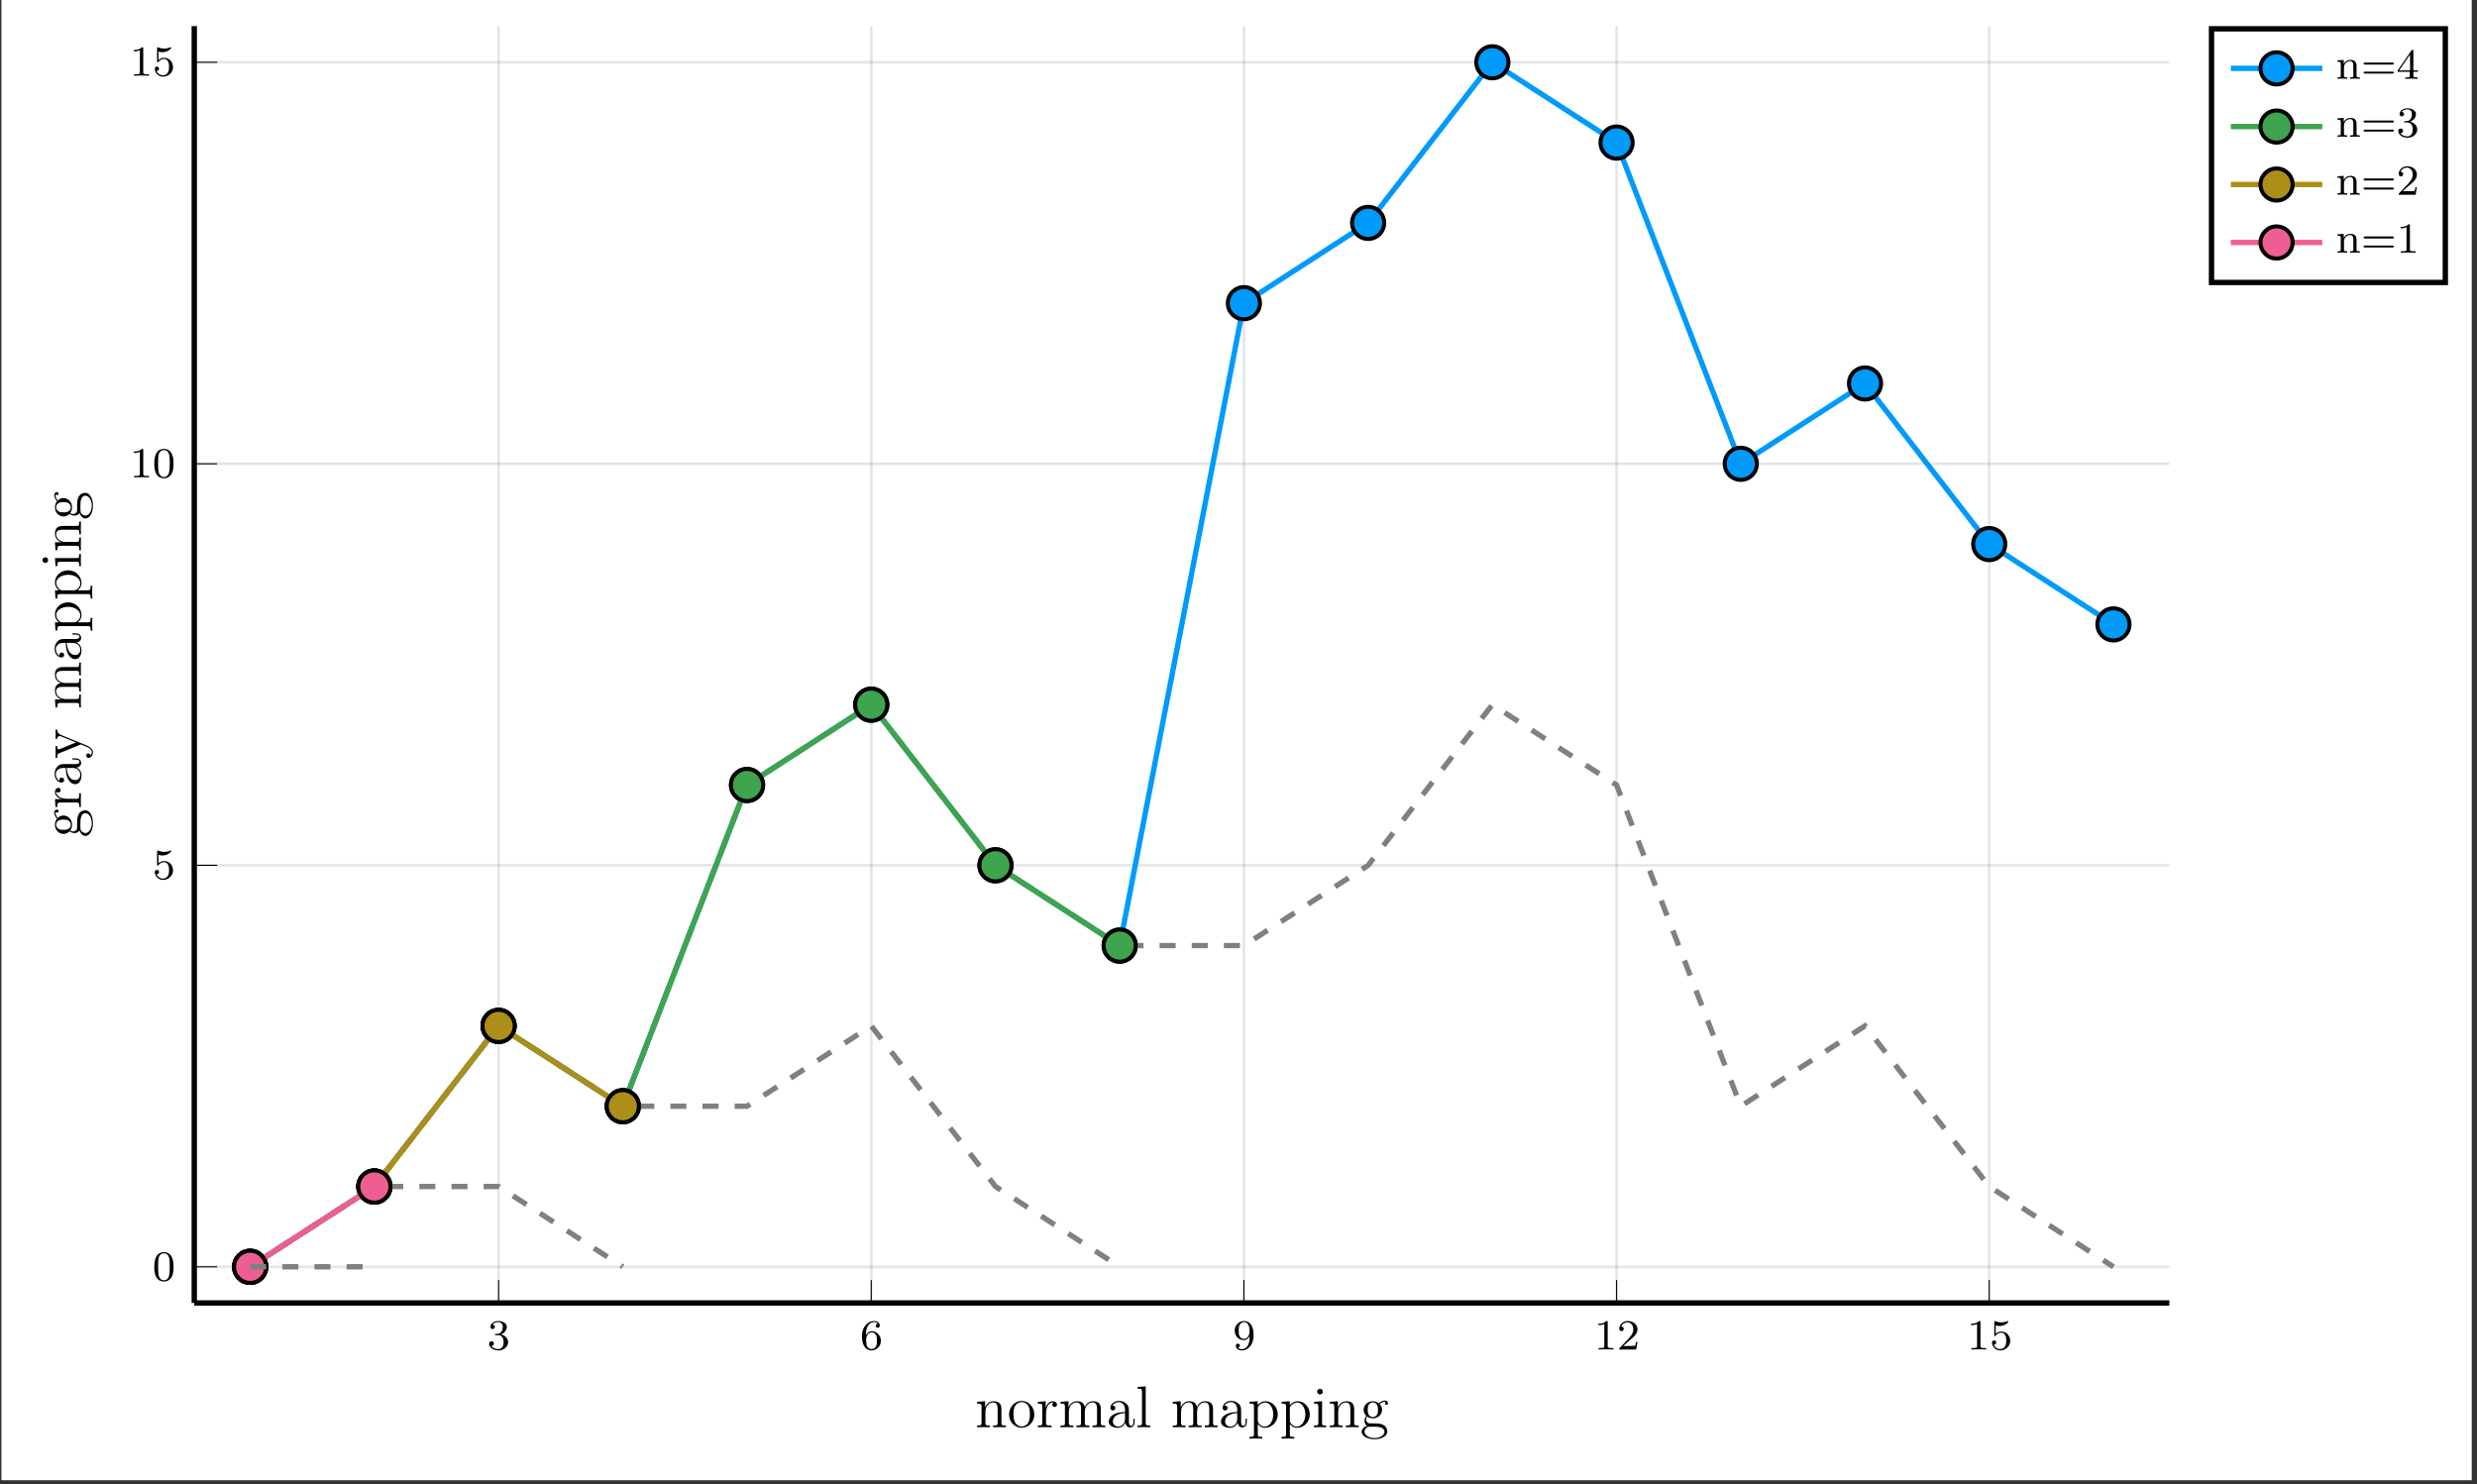 <?xml version="1.0" encoding="UTF-8"?>
<svg xmlns="http://www.w3.org/2000/svg" xmlns:xlink="http://www.w3.org/1999/xlink" width="459.295pt" height="275.253pt" viewBox="0 0 459.295 275.253" version="1.2">
<rect x="0" y="0" width="459.295" height="275.253" fill="#333333" stroke="none"/>
<defs>
<g>
<symbol overflow="visible" id="glyph-1643331599120928-0-0">
<path style="stroke:none;" d=""/>
</symbol>
<symbol overflow="visible" id="glyph-1643331599120928-0-1">
<path style="stroke:none;" d="M 2.016 -2.656 C 2.641 -2.656 3.031 -2.188 3.031 -1.359 C 3.031 -0.359 2.469 -0.078 2.047 -0.078 C 1.609 -0.078 1.016 -0.234 0.734 -0.656 C 1.031 -0.656 1.219 -0.828 1.219 -1.094 C 1.219 -1.359 1.047 -1.531 0.781 -1.531 C 0.578 -1.531 0.344 -1.406 0.344 -1.078 C 0.344 -0.328 1.156 0.172 2.062 0.172 C 3.125 0.172 3.859 -0.562 3.859 -1.359 C 3.859 -2.016 3.344 -2.625 2.531 -2.797 C 3.156 -3.016 3.625 -3.562 3.625 -4.203 C 3.625 -4.828 2.906 -5.281 2.078 -5.281 C 1.234 -5.281 0.594 -4.828 0.594 -4.219 C 0.594 -3.922 0.781 -3.797 1 -3.797 C 1.234 -3.797 1.406 -3.984 1.406 -4.203 C 1.406 -4.5 1.141 -4.609 0.969 -4.625 C 1.297 -5.062 1.922 -5.078 2.062 -5.078 C 2.266 -5.078 2.875 -5.016 2.875 -4.203 C 2.875 -3.641 2.641 -3.312 2.531 -3.188 C 2.297 -2.938 2.109 -2.922 1.625 -2.891 C 1.469 -2.875 1.406 -2.875 1.406 -2.766 C 1.406 -2.656 1.484 -2.656 1.609 -2.656 Z M 2.016 -2.656 "/>
</symbol>
<symbol overflow="visible" id="glyph-1643331599120928-0-2">
<path style="stroke:none;" d="M 1.094 -2.625 C 1.094 -3.297 1.156 -3.875 1.438 -4.359 C 1.672 -4.75 2.078 -5.078 2.578 -5.078 C 2.75 -5.078 3.109 -5.062 3.297 -4.781 C 2.938 -4.766 2.906 -4.5 2.906 -4.406 C 2.906 -4.172 3.078 -4.031 3.281 -4.031 C 3.422 -4.031 3.656 -4.125 3.656 -4.422 C 3.656 -4.906 3.297 -5.281 2.578 -5.281 C 1.469 -5.281 0.344 -4.234 0.344 -2.516 C 0.344 -0.359 1.359 0.172 2.125 0.172 C 2.5 0.172 2.922 0.062 3.281 -0.281 C 3.594 -0.594 3.859 -0.922 3.859 -1.609 C 3.859 -2.656 3.078 -3.391 2.188 -3.391 C 1.625 -3.391 1.281 -3.016 1.094 -2.625 Z M 2.125 -0.078 C 1.703 -0.078 1.438 -0.359 1.312 -0.594 C 1.141 -0.953 1.125 -1.484 1.125 -1.797 C 1.125 -2.578 1.547 -3.172 2.156 -3.172 C 2.562 -3.172 2.797 -2.953 2.953 -2.688 C 3.125 -2.391 3.125 -2.031 3.125 -1.625 C 3.125 -1.219 3.125 -0.859 2.953 -0.578 C 2.75 -0.219 2.469 -0.078 2.125 -0.078 Z M 2.125 -0.078 "/>
</symbol>
<symbol overflow="visible" id="glyph-1643331599120928-0-3">
<path style="stroke:none;" d="M 3.125 -2.344 C 3.125 -0.406 2.188 -0.078 1.734 -0.078 C 1.562 -0.078 1.156 -0.094 0.938 -0.344 C 1.281 -0.375 1.312 -0.641 1.312 -0.719 C 1.312 -0.953 1.125 -1.094 0.938 -1.094 C 0.797 -1.094 0.562 -1 0.562 -0.703 C 0.562 -0.156 1.016 0.172 1.734 0.172 C 2.828 0.172 3.859 -0.922 3.859 -2.609 C 3.859 -4.688 2.953 -5.281 2.125 -5.281 C 1.188 -5.281 0.344 -4.562 0.344 -3.516 C 0.344 -2.484 1.125 -1.734 2.016 -1.734 C 2.578 -1.734 2.922 -2.094 3.125 -2.5 Z M 2.047 -1.969 C 1.688 -1.969 1.453 -2.125 1.281 -2.422 C 1.094 -2.719 1.094 -3.109 1.094 -3.5 C 1.094 -3.984 1.094 -4.312 1.312 -4.641 C 1.516 -4.922 1.766 -5.078 2.141 -5.078 C 2.672 -5.078 2.906 -4.562 2.922 -4.516 C 3.094 -4.125 3.109 -3.5 3.109 -3.344 C 3.109 -2.719 2.766 -1.969 2.047 -1.969 Z M 2.047 -1.969 "/>
</symbol>
<symbol overflow="visible" id="glyph-1643331599120928-0-4">
<path style="stroke:none;" d="M 2.5 -5.062 C 2.5 -5.281 2.484 -5.281 2.266 -5.281 C 1.938 -4.969 1.516 -4.781 0.766 -4.781 L 0.766 -4.516 C 0.984 -4.516 1.406 -4.516 1.875 -4.734 L 1.875 -0.656 C 1.875 -0.359 1.844 -0.266 1.094 -0.266 L 0.812 -0.266 L 0.812 0 C 1.141 -0.031 1.828 -0.031 2.172 -0.031 C 2.531 -0.031 3.234 -0.031 3.562 0 L 3.562 -0.266 L 3.281 -0.266 C 2.516 -0.266 2.5 -0.359 2.5 -0.656 Z M 2.5 -5.062 "/>
</symbol>
<symbol overflow="visible" id="glyph-1643331599120928-0-5">
<path style="stroke:none;" d="M 2.25 -1.625 C 2.375 -1.734 2.703 -2 2.828 -2.109 C 3.328 -2.562 3.797 -3 3.797 -3.734 C 3.797 -4.672 3 -5.281 2 -5.281 C 1.047 -5.281 0.422 -4.562 0.422 -3.859 C 0.422 -3.469 0.734 -3.406 0.844 -3.406 C 1.016 -3.406 1.25 -3.531 1.25 -3.828 C 1.25 -4.25 0.859 -4.25 0.766 -4.25 C 1 -4.828 1.531 -5.031 1.922 -5.031 C 2.656 -5.031 3.031 -4.391 3.031 -3.734 C 3.031 -2.906 2.453 -2.297 1.516 -1.344 L 0.516 -0.297 C 0.422 -0.219 0.422 -0.203 0.422 0 L 3.562 0 L 3.797 -1.422 L 3.547 -1.422 C 3.516 -1.266 3.453 -0.859 3.359 -0.719 C 3.312 -0.656 2.719 -0.656 2.578 -0.656 L 1.172 -0.656 Z M 2.25 -1.625 "/>
</symbol>
<symbol overflow="visible" id="glyph-1643331599120928-0-6">
<path style="stroke:none;" d="M 1.109 -4.469 C 1.219 -4.438 1.531 -4.359 1.875 -4.359 C 2.859 -4.359 3.469 -5.062 3.469 -5.172 C 3.469 -5.266 3.406 -5.281 3.375 -5.281 C 3.359 -5.281 3.344 -5.281 3.266 -5.25 C 2.953 -5.125 2.594 -5.031 2.156 -5.031 C 1.688 -5.031 1.297 -5.156 1.062 -5.25 C 0.984 -5.281 0.969 -5.281 0.953 -5.281 C 0.844 -5.281 0.844 -5.203 0.844 -5.062 L 0.844 -2.734 C 0.844 -2.578 0.844 -2.484 0.984 -2.484 C 1.047 -2.484 1.062 -2.516 1.109 -2.578 C 1.203 -2.703 1.5 -3.109 2.172 -3.109 C 2.625 -3.109 2.844 -2.75 2.906 -2.594 C 3.047 -2.312 3.062 -1.938 3.062 -1.625 C 3.062 -1.344 3.047 -0.906 2.828 -0.562 C 2.688 -0.312 2.359 -0.078 1.938 -0.078 C 1.422 -0.078 0.922 -0.391 0.734 -0.922 C 0.75 -0.906 0.797 -0.906 0.812 -0.906 C 1.031 -0.906 1.203 -1.047 1.203 -1.297 C 1.203 -1.594 0.984 -1.688 0.812 -1.688 C 0.672 -1.688 0.422 -1.609 0.422 -1.266 C 0.422 -0.562 1.047 0.172 1.953 0.172 C 2.953 0.172 3.797 -0.609 3.797 -1.594 C 3.797 -2.516 3.125 -3.328 2.188 -3.328 C 1.797 -3.328 1.422 -3.203 1.109 -2.938 Z M 1.109 -4.469 "/>
</symbol>
<symbol overflow="visible" id="glyph-1643331599120928-0-7">
<path style="stroke:none;" d="M 3.891 -2.531 C 3.891 -3.391 3.797 -3.906 3.547 -4.406 C 3.188 -5.109 2.547 -5.281 2.109 -5.281 C 1.109 -5.281 0.734 -4.547 0.625 -4.312 C 0.344 -3.734 0.328 -2.953 0.328 -2.531 C 0.328 -2.016 0.344 -1.203 0.734 -0.578 C 1.094 0.016 1.688 0.172 2.109 0.172 C 2.484 0.172 3.172 0.047 3.578 -0.734 C 3.859 -1.312 3.891 -2.016 3.891 -2.531 Z M 2.109 -0.062 C 1.844 -0.062 1.281 -0.188 1.125 -1.016 C 1.031 -1.469 1.031 -2.219 1.031 -2.625 C 1.031 -3.188 1.031 -3.734 1.125 -4.172 C 1.281 -4.984 1.906 -5.062 2.109 -5.062 C 2.375 -5.062 2.922 -4.938 3.078 -4.203 C 3.188 -3.766 3.188 -3.172 3.188 -2.625 C 3.188 -2.156 3.188 -1.453 3.078 -1 C 2.922 -0.172 2.375 -0.062 2.109 -0.062 Z M 2.109 -0.062 "/>
</symbol>
<symbol overflow="visible" id="glyph-1643331599120928-1-0">
<path style="stroke:none;" d=""/>
</symbol>
<symbol overflow="visible" id="glyph-1643331599120928-1-1">
<path style="stroke:none;" d="M 5.688 0 L 5.688 -0.312 C 5.141 -0.312 4.875 -0.312 4.859 -0.641 L 4.859 -2.656 C 4.859 -3.672 4.859 -3.969 4.609 -4.328 C 4.297 -4.75 3.781 -4.812 3.406 -4.812 C 2.344 -4.812 1.938 -3.906 1.844 -3.688 L 1.828 -3.688 L 1.828 -4.812 L 0.344 -4.703 L 0.344 -4.375 C 1.094 -4.375 1.172 -4.297 1.172 -3.766 L 1.172 -0.812 C 1.172 -0.312 1.062 -0.312 0.344 -0.312 L 0.344 0 C 0.641 -0.016 1.219 -0.016 1.531 -0.016 C 1.844 -0.016 2.438 -0.016 2.719 0 L 2.719 -0.312 C 2.016 -0.312 1.891 -0.312 1.891 -0.812 L 1.891 -2.844 C 1.891 -3.984 2.641 -4.594 3.312 -4.594 C 4 -4.594 4.156 -4.047 4.156 -3.375 L 4.156 -0.812 C 4.156 -0.312 4.031 -0.312 3.312 -0.312 L 3.312 0 C 3.609 -0.016 4.188 -0.016 4.5 -0.016 C 4.812 -0.016 5.406 -0.016 5.688 0 Z M 5.688 0 "/>
</symbol>
<symbol overflow="visible" id="glyph-1643331599120928-1-2">
<path style="stroke:none;" d="M 5.016 -2.344 C 5.016 -3.75 3.938 -4.875 2.672 -4.875 C 1.359 -4.875 0.328 -3.719 0.328 -2.344 C 0.328 -0.938 1.422 0.109 2.672 0.109 C 3.953 0.109 5.016 -0.969 5.016 -2.344 Z M 4.188 -2.438 C 4.188 -2.047 4.188 -1.375 3.906 -0.859 C 3.594 -0.344 3.094 -0.125 2.672 -0.125 C 2.266 -0.125 1.781 -0.312 1.469 -0.844 C 1.172 -1.328 1.156 -1.984 1.156 -2.438 C 1.156 -2.844 1.156 -3.516 1.5 -4.016 C 1.797 -4.484 2.281 -4.656 2.672 -4.656 C 3.094 -4.656 3.547 -4.453 3.844 -4.031 C 4.188 -3.531 4.188 -2.844 4.188 -2.438 Z M 4.188 -2.438 "/>
</symbol>
<symbol overflow="visible" id="glyph-1643331599120928-1-3">
<path style="stroke:none;" d="M 3.859 -4.188 C 3.859 -4.516 3.562 -4.812 3.094 -4.812 C 2.156 -4.812 1.844 -3.812 1.781 -3.609 L 1.766 -3.609 L 1.766 -4.812 L 0.312 -4.703 L 0.312 -4.375 C 1.047 -4.375 1.141 -4.297 1.141 -3.766 L 1.141 -0.812 C 1.141 -0.312 1.016 -0.312 0.312 -0.312 L 0.312 0 C 0.609 -0.016 1.219 -0.016 1.547 -0.016 C 1.828 -0.016 2.609 -0.016 2.859 0 L 2.859 -0.312 L 2.641 -0.312 C 1.844 -0.312 1.828 -0.438 1.828 -0.828 L 1.828 -2.547 C 1.828 -3.609 2.266 -4.594 3.109 -4.594 C 3.188 -4.594 3.219 -4.594 3.25 -4.594 C 3.172 -4.547 3 -4.484 3 -4.188 C 3 -3.859 3.25 -3.75 3.422 -3.75 C 3.641 -3.75 3.859 -3.891 3.859 -4.188 Z M 3.859 -4.188 "/>
</symbol>
<symbol overflow="visible" id="glyph-1643331599120928-1-4">
<path style="stroke:none;" d="M 8.656 0 L 8.656 -0.312 C 8.109 -0.312 7.844 -0.312 7.828 -0.641 L 7.828 -2.656 C 7.828 -3.672 7.828 -3.969 7.578 -4.328 C 7.266 -4.75 6.75 -4.812 6.375 -4.812 C 5.469 -4.812 5.016 -4.156 4.844 -3.734 C 4.688 -4.578 4.094 -4.812 3.406 -4.812 C 2.344 -4.812 1.938 -3.906 1.844 -3.688 L 1.828 -3.688 L 1.828 -4.812 L 0.344 -4.703 L 0.344 -4.375 C 1.094 -4.375 1.172 -4.297 1.172 -3.766 L 1.172 -0.812 C 1.172 -0.312 1.062 -0.312 0.344 -0.312 L 0.344 0 C 0.641 -0.016 1.219 -0.016 1.531 -0.016 C 1.844 -0.016 2.438 -0.016 2.719 0 L 2.719 -0.312 C 2.016 -0.312 1.891 -0.312 1.891 -0.812 L 1.891 -2.844 C 1.891 -3.984 2.641 -4.594 3.312 -4.594 C 4 -4.594 4.156 -4.047 4.156 -3.375 L 4.156 -0.812 C 4.156 -0.312 4.031 -0.312 3.312 -0.312 L 3.312 0 C 3.609 -0.016 4.188 -0.016 4.5 -0.016 C 4.812 -0.016 5.406 -0.016 5.688 0 L 5.688 -0.312 C 4.984 -0.312 4.859 -0.312 4.859 -0.812 L 4.859 -2.844 C 4.859 -3.984 5.609 -4.594 6.297 -4.594 C 6.969 -4.594 7.125 -4.047 7.125 -3.375 L 7.125 -0.812 C 7.125 -0.312 7 -0.312 6.297 -0.312 L 6.297 0 C 6.578 -0.016 7.172 -0.016 7.469 -0.016 C 7.781 -0.016 8.375 -0.016 8.656 0 Z M 8.656 0 "/>
</symbol>
<symbol overflow="visible" id="glyph-1643331599120928-1-5">
<path style="stroke:none;" d="M 5.172 -0.969 L 5.172 -1.578 L 4.938 -1.578 L 4.938 -0.969 C 4.938 -0.344 4.672 -0.266 4.516 -0.266 C 4.109 -0.266 4.109 -0.844 4.109 -1 L 4.109 -2.922 C 4.109 -3.5 4.109 -3.938 3.625 -4.375 C 3.25 -4.719 2.75 -4.875 2.266 -4.875 C 1.375 -4.875 0.688 -4.281 0.688 -3.578 C 0.688 -3.25 0.891 -3.109 1.141 -3.109 C 1.406 -3.109 1.594 -3.281 1.594 -3.547 C 1.594 -4 1.203 -4 1.031 -4 C 1.281 -4.453 1.812 -4.656 2.25 -4.656 C 2.75 -4.656 3.391 -4.234 3.391 -3.25 L 3.391 -2.812 C 1.203 -2.781 0.375 -1.875 0.375 -1.031 C 0.375 -0.156 1.375 0.109 2.047 0.109 C 2.766 0.109 3.25 -0.328 3.469 -0.859 C 3.5 -0.344 3.844 0.047 4.312 0.047 C 4.547 0.047 5.172 -0.094 5.172 -0.969 Z M 3.391 -1.547 C 3.391 -0.469 2.594 -0.109 2.125 -0.109 C 1.594 -0.109 1.141 -0.5 1.141 -1.031 C 1.141 -2.469 3 -2.594 3.391 -2.625 Z M 3.391 -1.547 "/>
</symbol>
<symbol overflow="visible" id="glyph-1643331599120928-1-6">
<path style="stroke:none;" d="M 2.703 0 L 2.703 -0.312 C 2.016 -0.312 1.875 -0.312 1.875 -0.812 L 1.875 -7.578 L 0.359 -7.453 L 0.359 -7.141 C 1.109 -7.141 1.188 -7.062 1.188 -6.531 L 1.188 -0.812 C 1.188 -0.312 1.078 -0.312 0.359 -0.312 L 0.359 0 C 0.672 -0.016 1.203 -0.016 1.531 -0.016 C 1.859 -0.016 2.406 -0.016 2.703 0 Z M 2.703 0 "/>
</symbol>
<symbol overflow="visible" id="glyph-1643331599120928-1-7">
<path style="stroke:none;" d="M 5.547 -2.359 C 5.547 -3.75 4.516 -4.812 3.328 -4.812 C 2.375 -4.812 1.859 -4.125 1.828 -4.078 L 1.828 -4.812 L 0.312 -4.703 L 0.312 -4.375 C 1.078 -4.375 1.141 -4.297 1.141 -3.828 L 1.141 1.312 C 1.141 1.797 1.016 1.797 0.312 1.797 L 0.312 2.125 C 0.594 2.094 1.172 2.094 1.484 2.094 C 1.797 2.094 2.391 2.094 2.672 2.125 L 2.672 1.797 C 1.984 1.797 1.844 1.797 1.844 1.312 L 1.844 -0.594 C 2.047 -0.312 2.484 0.109 3.188 0.109 C 4.438 0.109 5.547 -0.953 5.547 -2.359 Z M 4.719 -2.359 C 4.719 -1.062 3.969 -0.109 3.141 -0.109 C 2.797 -0.109 2.484 -0.25 2.266 -0.453 C 2.016 -0.703 1.844 -0.922 1.844 -1.234 L 1.844 -3.484 C 1.844 -3.688 1.844 -3.703 1.969 -3.875 C 2.297 -4.375 2.828 -4.578 3.25 -4.578 C 4.062 -4.578 4.719 -3.578 4.719 -2.359 Z M 4.719 -2.359 "/>
</symbol>
<symbol overflow="visible" id="glyph-1643331599120928-1-8">
<path style="stroke:none;" d="M 2.625 0 L 2.625 -0.312 C 1.922 -0.312 1.875 -0.375 1.875 -0.797 L 1.875 -4.812 L 0.391 -4.703 L 0.391 -4.375 C 1.094 -4.375 1.188 -4.312 1.188 -3.781 L 1.188 -0.812 C 1.188 -0.312 1.078 -0.312 0.359 -0.312 L 0.359 0 C 0.672 -0.016 1.188 -0.016 1.5 -0.016 C 1.625 -0.016 2.266 -0.016 2.625 0 Z M 2.016 -6.594 C 2.016 -6.922 1.766 -7.125 1.5 -7.125 C 1.188 -7.125 0.969 -6.891 0.969 -6.594 C 0.969 -6.312 1.203 -6.078 1.484 -6.078 C 1.812 -6.078 2.016 -6.328 2.016 -6.594 Z M 2.016 -6.594 "/>
</symbol>
<symbol overflow="visible" id="glyph-1643331599120928-1-9">
<path style="stroke:none;" d="M 5.188 -4.438 C 5.188 -4.625 5.031 -4.938 4.656 -4.938 C 4.078 -4.938 3.656 -4.594 3.5 -4.422 C 3.172 -4.672 2.797 -4.812 2.375 -4.812 C 1.391 -4.812 0.672 -4.078 0.672 -3.234 C 0.672 -2.609 1.047 -2.203 1.156 -2.109 C 1.031 -1.938 0.828 -1.625 0.828 -1.203 C 0.828 -0.562 1.219 -0.297 1.297 -0.234 C 0.797 -0.094 0.297 0.297 0.297 0.859 C 0.297 1.609 1.328 2.234 2.672 2.234 C 3.969 2.234 5.047 1.656 5.047 0.844 C 5.047 0.562 4.969 -0.078 4.312 -0.422 C 3.75 -0.703 3.219 -0.703 2.266 -0.703 C 1.609 -0.703 1.531 -0.703 1.328 -0.906 C 1.219 -1.016 1.125 -1.219 1.125 -1.453 C 1.125 -1.641 1.188 -1.828 1.297 -1.984 C 1.812 -1.641 2.25 -1.641 2.375 -1.641 C 3.359 -1.641 4.078 -2.375 4.078 -3.219 C 4.078 -3.516 4 -3.938 3.641 -4.281 C 4.078 -4.719 4.594 -4.719 4.641 -4.719 C 4.688 -4.719 4.734 -4.719 4.781 -4.703 C 4.672 -4.656 4.625 -4.547 4.625 -4.422 C 4.625 -4.266 4.734 -4.141 4.906 -4.141 C 4.984 -4.141 5.188 -4.188 5.188 -4.438 Z M 3.328 -3.234 C 3.328 -3.031 3.328 -2.594 3.141 -2.297 C 2.938 -1.984 2.609 -1.875 2.375 -1.875 C 1.422 -1.875 1.422 -2.969 1.422 -3.219 C 1.422 -3.422 1.422 -3.859 1.609 -4.156 C 1.812 -4.484 2.141 -4.594 2.375 -4.594 C 3.328 -4.594 3.328 -3.484 3.328 -3.234 Z M 4.516 0.859 C 4.516 1.5 3.688 2.016 2.672 2.016 C 1.625 2.016 0.828 1.469 0.828 0.859 C 0.828 0.766 0.859 0.344 1.266 0.047 C 1.5 -0.094 1.609 -0.094 2.375 -0.094 C 3.281 -0.094 4.516 -0.094 4.516 0.859 Z M 4.516 0.859 "/>
</symbol>
<symbol overflow="visible" id="glyph-1643331599120928-2-0">
<path style="stroke:none;" d=""/>
</symbol>
<symbol overflow="visible" id="glyph-1643331599120928-2-1">
<path style="stroke:none;" d="M -4.438 -5.188 C -4.625 -5.188 -4.938 -5.031 -4.938 -4.656 C -4.938 -4.078 -4.594 -3.656 -4.422 -3.5 C -4.672 -3.172 -4.812 -2.797 -4.812 -2.375 C -4.812 -1.391 -4.078 -0.672 -3.234 -0.672 C -2.609 -0.672 -2.203 -1.047 -2.109 -1.156 C -1.938 -1.031 -1.625 -0.828 -1.203 -0.828 C -0.562 -0.828 -0.297 -1.219 -0.234 -1.297 C -0.094 -0.797 0.297 -0.297 0.859 -0.297 C 1.609 -0.297 2.234 -1.328 2.234 -2.672 C 2.234 -3.969 1.656 -5.047 0.844 -5.047 C 0.562 -5.047 -0.078 -4.969 -0.422 -4.312 C -0.703 -3.75 -0.703 -3.219 -0.703 -2.266 C -0.703 -1.609 -0.703 -1.531 -0.906 -1.328 C -1.016 -1.219 -1.219 -1.125 -1.453 -1.125 C -1.641 -1.125 -1.828 -1.188 -1.984 -1.297 C -1.641 -1.812 -1.641 -2.25 -1.641 -2.375 C -1.641 -3.359 -2.375 -4.078 -3.219 -4.078 C -3.516 -4.078 -3.938 -4 -4.281 -3.641 C -4.719 -4.078 -4.719 -4.594 -4.719 -4.641 C -4.719 -4.688 -4.719 -4.734 -4.703 -4.781 C -4.656 -4.672 -4.547 -4.625 -4.422 -4.625 C -4.266 -4.625 -4.141 -4.734 -4.141 -4.906 C -4.141 -4.984 -4.188 -5.188 -4.438 -5.188 Z M -3.234 -3.328 C -3.031 -3.328 -2.594 -3.328 -2.297 -3.141 C -1.984 -2.938 -1.875 -2.609 -1.875 -2.375 C -1.875 -1.422 -2.969 -1.422 -3.219 -1.422 C -3.422 -1.422 -3.859 -1.422 -4.156 -1.609 C -4.484 -1.812 -4.594 -2.141 -4.594 -2.375 C -4.594 -3.328 -3.484 -3.328 -3.234 -3.328 Z M 0.859 -4.516 C 1.5 -4.516 2.016 -3.688 2.016 -2.672 C 2.016 -1.625 1.469 -0.828 0.859 -0.828 C 0.766 -0.828 0.344 -0.859 0.047 -1.266 C -0.094 -1.5 -0.094 -1.609 -0.094 -2.375 C -0.094 -3.281 -0.094 -4.516 0.859 -4.516 Z M 0.859 -4.516 "/>
</symbol>
<symbol overflow="visible" id="glyph-1643331599120928-2-2">
<path style="stroke:none;" d="M -4.188 -3.859 C -4.516 -3.859 -4.812 -3.562 -4.812 -3.094 C -4.812 -2.156 -3.812 -1.844 -3.609 -1.781 L -3.609 -1.766 L -4.812 -1.766 L -4.703 -0.312 L -4.375 -0.312 C -4.375 -1.047 -4.297 -1.141 -3.766 -1.141 L -0.812 -1.141 C -0.312 -1.141 -0.312 -1.016 -0.312 -0.312 L 0 -0.312 C -0.016 -0.609 -0.016 -1.219 -0.016 -1.547 C -0.016 -1.828 -0.016 -2.609 0 -2.859 L -0.312 -2.859 L -0.312 -2.641 C -0.312 -1.844 -0.438 -1.828 -0.828 -1.828 L -2.547 -1.828 C -3.609 -1.828 -4.594 -2.266 -4.594 -3.109 C -4.594 -3.188 -4.594 -3.219 -4.594 -3.25 C -4.547 -3.172 -4.484 -3 -4.188 -3 C -3.859 -3 -3.75 -3.25 -3.75 -3.422 C -3.75 -3.641 -3.891 -3.859 -4.188 -3.859 Z M -4.188 -3.859 "/>
</symbol>
<symbol overflow="visible" id="glyph-1643331599120928-2-3">
<path style="stroke:none;" d="M -0.969 -5.172 L -1.578 -5.172 L -1.578 -4.938 L -0.969 -4.938 C -0.344 -4.938 -0.266 -4.672 -0.266 -4.516 C -0.266 -4.109 -0.844 -4.109 -1 -4.109 L -2.922 -4.109 C -3.5 -4.109 -3.938 -4.109 -4.375 -3.625 C -4.719 -3.25 -4.875 -2.75 -4.875 -2.266 C -4.875 -1.375 -4.281 -0.688 -3.578 -0.688 C -3.25 -0.688 -3.109 -0.891 -3.109 -1.141 C -3.109 -1.406 -3.281 -1.594 -3.547 -1.594 C -4 -1.594 -4 -1.203 -4 -1.031 C -4.453 -1.281 -4.656 -1.812 -4.656 -2.25 C -4.656 -2.75 -4.234 -3.391 -3.25 -3.391 L -2.812 -3.391 C -2.781 -1.203 -1.875 -0.375 -1.031 -0.375 C -0.156 -0.375 0.109 -1.375 0.109 -2.047 C 0.109 -2.766 -0.328 -3.25 -0.859 -3.469 C -0.344 -3.5 0.047 -3.844 0.047 -4.312 C 0.047 -4.547 -0.094 -5.172 -0.969 -5.172 Z M -1.547 -3.391 C -0.469 -3.391 -0.109 -2.594 -0.109 -2.125 C -0.109 -1.594 -0.5 -1.141 -1.031 -1.141 C -2.469 -1.141 -2.594 -3 -2.625 -3.391 Z M -1.547 -3.391 "/>
</symbol>
<symbol overflow="visible" id="glyph-1643331599120928-2-4">
<path style="stroke:none;" d="M -4.391 -5.438 L -4.703 -5.438 C -4.688 -5.125 -4.688 -4.969 -4.688 -4.625 L -4.703 -3.734 L -4.391 -3.734 C -4.375 -4.141 -4.125 -4.234 -3.922 -4.234 C -3.828 -4.234 -3.766 -4.219 -3.656 -4.172 L -0.906 -3.062 L -3.875 -1.844 C -4.031 -1.781 -4.109 -1.781 -4.109 -1.781 C -4.391 -1.781 -4.391 -2.156 -4.391 -2.375 L -4.703 -2.375 C -4.688 -2.094 -4.688 -1.562 -4.688 -1.25 L -4.703 -0.203 L -4.391 -0.203 C -4.391 -0.828 -4.344 -0.922 -4 -1.062 L 0 -2.688 C 1.156 -2.203 1.172 -2.203 1.266 -2.156 C 1.594 -1.984 2.016 -1.688 2.016 -1.188 C 2.016 -0.859 1.812 -0.641 1.812 -0.641 C 1.812 -0.641 1.766 -1.031 1.391 -1.031 C 1.125 -1.031 0.984 -0.812 0.984 -0.625 C 0.984 -0.438 1.094 -0.203 1.406 -0.203 C 1.828 -0.203 2.234 -0.609 2.234 -1.188 C 2.234 -1.797 1.688 -2.25 1 -2.531 L -3.641 -4.422 C -4.375 -4.719 -4.391 -5.234 -4.391 -5.438 Z M -4.391 -5.438 "/>
</symbol>
<symbol overflow="visible" id="glyph-1643331599120928-2-5">
<path style="stroke:none;" d="M 0 -8.656 L -0.312 -8.656 C -0.312 -8.109 -0.312 -7.844 -0.641 -7.828 L -2.656 -7.828 C -3.672 -7.828 -3.969 -7.828 -4.328 -7.578 C -4.75 -7.266 -4.812 -6.75 -4.812 -6.375 C -4.812 -5.469 -4.156 -5.016 -3.734 -4.844 C -4.578 -4.688 -4.812 -4.094 -4.812 -3.406 C -4.812 -2.344 -3.906 -1.938 -3.688 -1.844 L -3.688 -1.828 L -4.812 -1.828 L -4.703 -0.344 L -4.375 -0.344 C -4.375 -1.094 -4.297 -1.172 -3.766 -1.172 L -0.812 -1.172 C -0.312 -1.172 -0.312 -1.062 -0.312 -0.344 L 0 -0.344 C -0.016 -0.641 -0.016 -1.219 -0.016 -1.531 C -0.016 -1.844 -0.016 -2.438 0 -2.719 L -0.312 -2.719 C -0.312 -2.016 -0.312 -1.891 -0.812 -1.891 L -2.844 -1.891 C -3.984 -1.891 -4.594 -2.641 -4.594 -3.312 C -4.594 -4 -4.047 -4.156 -3.375 -4.156 L -0.812 -4.156 C -0.312 -4.156 -0.312 -4.031 -0.312 -3.312 L 0 -3.312 C -0.016 -3.609 -0.016 -4.188 -0.016 -4.5 C -0.016 -4.812 -0.016 -5.406 0 -5.688 L -0.312 -5.688 C -0.312 -4.984 -0.312 -4.859 -0.812 -4.859 L -2.844 -4.859 C -3.984 -4.859 -4.594 -5.609 -4.594 -6.297 C -4.594 -6.969 -4.047 -7.125 -3.375 -7.125 L -0.812 -7.125 C -0.312 -7.125 -0.312 -7 -0.312 -6.297 L 0 -6.297 C -0.016 -6.578 -0.016 -7.172 -0.016 -7.469 C -0.016 -7.781 -0.016 -8.375 0 -8.656 Z M 0 -8.656 "/>
</symbol>
<symbol overflow="visible" id="glyph-1643331599120928-2-6">
<path style="stroke:none;" d="M -2.359 -5.547 C -3.75 -5.547 -4.812 -4.516 -4.812 -3.328 C -4.812 -2.375 -4.125 -1.859 -4.078 -1.828 L -4.812 -1.828 L -4.703 -0.312 L -4.375 -0.312 C -4.375 -1.078 -4.297 -1.141 -3.828 -1.141 L 1.312 -1.141 C 1.797 -1.141 1.797 -1.016 1.797 -0.312 L 2.125 -0.312 C 2.094 -0.594 2.094 -1.172 2.094 -1.484 C 2.094 -1.797 2.094 -2.391 2.125 -2.672 L 1.797 -2.672 C 1.797 -1.984 1.797 -1.844 1.312 -1.844 L -0.594 -1.844 C -0.312 -2.047 0.109 -2.484 0.109 -3.188 C 0.109 -4.438 -0.953 -5.547 -2.359 -5.547 Z M -2.359 -4.719 C -1.062 -4.719 -0.109 -3.969 -0.109 -3.141 C -0.109 -2.797 -0.25 -2.484 -0.453 -2.266 C -0.703 -2.016 -0.922 -1.844 -1.234 -1.844 L -3.484 -1.844 C -3.688 -1.844 -3.703 -1.844 -3.875 -1.969 C -4.375 -2.297 -4.578 -2.828 -4.578 -3.25 C -4.578 -4.062 -3.578 -4.719 -2.359 -4.719 Z M -2.359 -4.719 "/>
</symbol>
<symbol overflow="visible" id="glyph-1643331599120928-2-7">
<path style="stroke:none;" d="M 0 -2.625 L -0.312 -2.625 C -0.312 -1.922 -0.375 -1.875 -0.797 -1.875 L -4.812 -1.875 L -4.703 -0.391 L -4.375 -0.391 C -4.375 -1.094 -4.312 -1.188 -3.781 -1.188 L -0.812 -1.188 C -0.312 -1.188 -0.312 -1.078 -0.312 -0.359 L 0 -0.359 C -0.016 -0.672 -0.016 -1.188 -0.016 -1.5 C -0.016 -1.625 -0.016 -2.266 0 -2.625 Z M -6.594 -2.016 C -6.922 -2.016 -7.125 -1.766 -7.125 -1.5 C -7.125 -1.188 -6.891 -0.969 -6.594 -0.969 C -6.312 -0.969 -6.078 -1.203 -6.078 -1.484 C -6.078 -1.812 -6.328 -2.016 -6.594 -2.016 Z M -6.594 -2.016 "/>
</symbol>
<symbol overflow="visible" id="glyph-1643331599120928-2-8">
<path style="stroke:none;" d="M 0 -5.688 L -0.312 -5.688 C -0.312 -5.141 -0.312 -4.875 -0.641 -4.859 L -2.656 -4.859 C -3.672 -4.859 -3.969 -4.859 -4.328 -4.609 C -4.75 -4.297 -4.812 -3.781 -4.812 -3.406 C -4.812 -2.344 -3.906 -1.938 -3.688 -1.844 L -3.688 -1.828 L -4.812 -1.828 L -4.703 -0.344 L -4.375 -0.344 C -4.375 -1.094 -4.297 -1.172 -3.766 -1.172 L -0.812 -1.172 C -0.312 -1.172 -0.312 -1.062 -0.312 -0.344 L 0 -0.344 C -0.016 -0.641 -0.016 -1.219 -0.016 -1.531 C -0.016 -1.844 -0.016 -2.438 0 -2.719 L -0.312 -2.719 C -0.312 -2.016 -0.312 -1.891 -0.812 -1.891 L -2.844 -1.891 C -3.984 -1.891 -4.594 -2.641 -4.594 -3.312 C -4.594 -4 -4.047 -4.156 -3.375 -4.156 L -0.812 -4.156 C -0.312 -4.156 -0.312 -4.031 -0.312 -3.312 L 0 -3.312 C -0.016 -3.609 -0.016 -4.188 -0.016 -4.5 C -0.016 -4.812 -0.016 -5.406 0 -5.688 Z M 0 -5.688 "/>
</symbol>
<symbol overflow="visible" id="glyph-1643331599120928-3-0">
<path style="stroke:none;" d=""/>
</symbol>
<symbol overflow="visible" id="glyph-1643331599120928-3-1">
<path style="stroke:none;" d="M 4.469 0 L 4.469 -0.266 C 3.953 -0.266 3.859 -0.266 3.859 -0.625 L 3.859 -2.406 C 3.859 -3.078 3.562 -3.5 2.734 -3.5 C 1.938 -3.5 1.578 -2.938 1.484 -2.75 L 1.484 -3.5 L 0.328 -3.422 L 0.328 -3.156 C 0.859 -3.156 0.938 -3.109 0.938 -2.719 L 0.938 -0.625 C 0.938 -0.266 0.828 -0.266 0.328 -0.266 L 0.328 0 C 0.672 -0.031 1.016 -0.031 1.234 -0.031 C 1.469 -0.031 1.797 -0.031 2.141 0 L 2.141 -0.266 C 1.625 -0.266 1.531 -0.266 1.531 -0.625 L 1.531 -2.062 C 1.531 -2.891 2.172 -3.281 2.656 -3.281 C 3.141 -3.281 3.266 -2.938 3.266 -2.438 L 3.266 -0.625 C 3.266 -0.266 3.172 -0.266 2.656 -0.266 L 2.656 0 C 3 -0.031 3.344 -0.031 3.562 -0.031 C 3.797 -0.031 4.125 -0.031 4.469 0 Z M 4.469 0 "/>
</symbol>
<symbol overflow="visible" id="glyph-1643331599120928-3-2">
<path style="stroke:none;" d="M 6.094 -2.828 C 6.094 -3.016 5.906 -3.016 5.781 -3.016 L 0.781 -3.016 C 0.656 -3.016 0.469 -3.016 0.469 -2.828 C 0.469 -2.641 0.625 -2.641 0.75 -2.641 L 5.812 -2.641 C 5.938 -2.641 6.094 -2.641 6.094 -2.828 Z M 6.094 -1.141 C 6.094 -1.328 5.938 -1.328 5.812 -1.328 L 0.75 -1.328 C 0.625 -1.328 0.469 -1.328 0.469 -1.141 C 0.469 -0.969 0.656 -0.969 0.781 -0.969 L 5.781 -0.969 C 5.906 -0.969 6.094 -0.969 6.094 -1.141 Z M 6.094 -1.141 "/>
</symbol>
<symbol overflow="visible" id="glyph-1643331599120928-3-3">
<path style="stroke:none;" d="M 3.984 -1.297 L 3.984 -1.562 L 3.141 -1.562 L 3.141 -5.141 C 3.141 -5.312 3.141 -5.375 2.969 -5.375 C 2.859 -5.375 2.859 -5.359 2.781 -5.25 L 0.234 -1.562 L 0.234 -1.297 L 2.484 -1.297 L 2.484 -0.641 C 2.484 -0.344 2.453 -0.266 1.844 -0.266 L 1.656 -0.266 L 1.656 0 L 2.812 -0.031 L 3.953 0 L 3.953 -0.266 L 3.766 -0.266 C 3.156 -0.266 3.141 -0.344 3.141 -0.641 L 3.141 -1.297 Z M 2.531 -1.562 L 0.516 -1.562 L 2.531 -4.5 Z M 2.531 -1.562 "/>
</symbol>
<symbol overflow="visible" id="glyph-1643331599120928-3-4">
<path style="stroke:none;" d="M 3.859 -1.359 C 3.859 -2.016 3.344 -2.625 2.531 -2.797 C 3.156 -3.016 3.625 -3.562 3.625 -4.203 C 3.625 -4.828 2.906 -5.281 2.078 -5.281 C 1.234 -5.281 0.594 -4.828 0.594 -4.219 C 0.594 -3.922 0.781 -3.797 1 -3.797 C 1.234 -3.797 1.406 -3.984 1.406 -4.203 C 1.406 -4.5 1.141 -4.609 0.969 -4.625 C 1.297 -5.062 1.922 -5.078 2.062 -5.078 C 2.266 -5.078 2.875 -5.016 2.875 -4.203 C 2.875 -3.641 2.641 -3.312 2.531 -3.188 C 2.297 -2.938 2.109 -2.922 1.625 -2.891 C 1.469 -2.875 1.406 -2.875 1.406 -2.766 C 1.406 -2.656 1.484 -2.656 1.609 -2.656 L 2.016 -2.656 C 2.641 -2.656 3.031 -2.188 3.031 -1.359 C 3.031 -0.359 2.469 -0.078 2.047 -0.078 C 1.609 -0.078 1.016 -0.234 0.734 -0.656 C 1.031 -0.656 1.219 -0.828 1.219 -1.094 C 1.219 -1.359 1.047 -1.531 0.781 -1.531 C 0.578 -1.531 0.344 -1.406 0.344 -1.078 C 0.344 -0.328 1.156 0.172 2.062 0.172 C 3.125 0.172 3.859 -0.562 3.859 -1.359 Z M 3.859 -1.359 "/>
</symbol>
<symbol overflow="visible" id="glyph-1643331599120928-3-5">
<path style="stroke:none;" d="M 3.797 -1.422 L 3.547 -1.422 C 3.516 -1.266 3.453 -0.859 3.359 -0.719 C 3.312 -0.656 2.719 -0.656 2.578 -0.656 L 1.172 -0.656 L 2.25 -1.625 C 2.375 -1.734 2.703 -2 2.828 -2.109 C 3.328 -2.562 3.797 -3 3.797 -3.734 C 3.797 -4.672 3 -5.281 2 -5.281 C 1.047 -5.281 0.422 -4.562 0.422 -3.859 C 0.422 -3.469 0.734 -3.406 0.844 -3.406 C 1.016 -3.406 1.25 -3.531 1.25 -3.828 C 1.25 -4.25 0.859 -4.25 0.766 -4.25 C 1 -4.828 1.531 -5.031 1.922 -5.031 C 2.656 -5.031 3.031 -4.391 3.031 -3.734 C 3.031 -2.906 2.453 -2.297 1.516 -1.344 L 0.516 -0.297 C 0.422 -0.219 0.422 -0.203 0.422 0 L 3.562 0 Z M 3.797 -1.422 "/>
</symbol>
<symbol overflow="visible" id="glyph-1643331599120928-3-6">
<path style="stroke:none;" d="M 3.562 0 L 3.562 -0.266 L 3.281 -0.266 C 2.516 -0.266 2.5 -0.359 2.5 -0.656 L 2.5 -5.062 C 2.5 -5.281 2.484 -5.281 2.266 -5.281 C 1.938 -4.969 1.516 -4.781 0.766 -4.781 L 0.766 -4.516 C 0.984 -4.516 1.406 -4.516 1.875 -4.734 L 1.875 -0.656 C 1.875 -0.359 1.844 -0.266 1.094 -0.266 L 0.812 -0.266 L 0.812 0 C 1.141 -0.031 1.828 -0.031 2.172 -0.031 C 2.531 -0.031 3.234 -0.031 3.562 0 Z M 3.562 0 "/>
</symbol>
</g>
<clipPath id="clip-1643331599120928-1">
  <path d="M 0.27 0 L 458.32 0 L 458.32 274.508 L 0.27 274.508 Z M 0.27 0 "/>
</clipPath>
<clipPath id="clip-1643331599120928-2">
  <path d="M 36.02 4.777 L 402.355 4.777 L 402.355 241.633 L 36.02 241.633 Z M 36.02 4.777 "/>
</clipPath>
<clipPath id="clip-1643331599120928-3">
  <path d="M 36.02 116 L 402.355 116 L 402.355 241.633 L 36.02 241.633 Z M 36.02 116 "/>
</clipPath>
<clipPath id="clip-1643331599120928-4">
  <path d="M 36.02 116 L 222 116 L 222 241.633 L 36.02 241.633 Z M 36.02 116 "/>
</clipPath>
<clipPath id="clip-1643331599120928-5">
  <path d="M 36.02 176 L 222 176 L 222 241.633 L 36.02 241.633 Z M 36.02 176 "/>
</clipPath>
<clipPath id="clip-1643331599120928-6">
  <path d="M 36.02 176 L 130 176 L 130 241.633 L 36.02 241.633 Z M 36.02 176 "/>
</clipPath>
<clipPath id="clip-1643331599120928-7">
  <path d="M 36.02 205 L 130 205 L 130 241.633 L 36.02 241.633 Z M 36.02 205 "/>
</clipPath>
<clipPath id="clip-1643331599120928-8">
  <path d="M 36.02 205 L 84 205 L 84 241.633 L 36.02 241.633 Z M 36.02 205 "/>
</clipPath>
</defs>
<g id="surface1">
<g clip-path="url(#clip-1643331599120928-1)" clip-rule="nonzero">
<path style=" stroke:none;fill-rule:nonzero;fill:rgb(100%,100%,100%);fill-opacity:1;" d="M 0.27 274.512 L 0.27 0 L 458.328 0 L 458.328 274.512 Z M 0.27 274.512 "/>
</g>
<path style=" stroke:none;fill-rule:nonzero;fill:rgb(100%,100%,100%);fill-opacity:1;" d="M 36.02 241.633 L 402.355 241.633 L 402.355 4.777 L 36.02 4.777 Z M 36.02 241.633 "/>
<path style="fill:none;stroke-width:0.498;stroke-linecap:butt;stroke-linejoin:miter;stroke:rgb(0%,0%,0%);stroke-opacity:0.1;stroke-miterlimit:10;" d="M 56.603 0.001 L 56.603 237.5 M 125.908 0.001 L 125.908 237.5 M 195.216 0.001 L 195.216 237.5 M 264.525 0.001 L 264.525 237.5 M 333.834 0.001 L 333.834 237.5 " transform="matrix(0.997,0,0,-0.997,36.019,241.634)"/>
<path style="fill:none;stroke-width:0.498;stroke-linecap:butt;stroke-linejoin:miter;stroke:rgb(0%,0%,0%);stroke-opacity:0.1;stroke-miterlimit:10;" d="M 0.001 6.723 L 367.331 6.723 M 0.001 81.409 L 367.331 81.409 M 0.001 156.092 L 367.331 156.092 M 0.001 230.778 L 367.331 230.778 " transform="matrix(0.997,0,0,-0.997,36.019,241.634)"/>
<path style="fill:none;stroke-width:0.199;stroke-linecap:butt;stroke-linejoin:miter;stroke:rgb(0%,0%,0%);stroke-opacity:1;stroke-miterlimit:10;" d="M 56.603 0.001 L 56.603 4.251 M 125.908 0.001 L 125.908 4.251 M 195.216 0.001 L 195.216 4.251 M 264.525 0.001 L 264.525 4.251 M 333.834 0.001 L 333.834 4.251 " transform="matrix(0.997,0,0,-0.997,36.019,241.634)"/>
<path style="fill:none;stroke-width:0.199;stroke-linecap:butt;stroke-linejoin:miter;stroke:rgb(0%,0%,0%);stroke-opacity:1;stroke-miterlimit:10;" d="M 0.001 6.723 L 4.254 6.723 M 0.001 81.409 L 4.254 81.409 M 0.001 156.092 L 4.254 156.092 M 0.001 230.778 L 4.254 230.778 " transform="matrix(0.997,0,0,-0.997,36.019,241.634)"/>
<path style="fill:none;stroke-width:0.996;stroke-linecap:butt;stroke-linejoin:miter;stroke:rgb(0%,0%,0%);stroke-opacity:1;stroke-miterlimit:10;" d="M 0.001 0.001 L 367.331 0.001 " transform="matrix(0.997,0,0,-0.997,36.019,241.634)"/>
<path style="fill:none;stroke-width:0.996;stroke-linecap:butt;stroke-linejoin:miter;stroke:rgb(0%,0%,0%);stroke-opacity:1;stroke-miterlimit:10;" d="M 0.001 0.001 L 0.001 237.5 " transform="matrix(0.997,0,0,-0.997,36.019,241.634)"/>
<g style="fill:rgb(0%,0%,0%);fill-opacity:1;">
  <use xlink:href="#glyph-1643331599120928-0-1" x="90.355" y="250.267"/>
</g>
<g style="fill:rgb(0%,0%,0%);fill-opacity:1;">
  <use xlink:href="#glyph-1643331599120928-0-2" x="159.474" y="250.267"/>
</g>
<g style="fill:rgb(0%,0%,0%);fill-opacity:1;">
  <use xlink:href="#glyph-1643331599120928-0-3" x="228.593" y="250.267"/>
</g>
<g style="fill:rgb(0%,0%,0%);fill-opacity:1;">
  <use xlink:href="#glyph-1643331599120928-0-4" x="295.602" y="250.267"/>
  <use xlink:href="#glyph-1643331599120928-0-5" x="299.825" y="250.267"/>
</g>
<g style="fill:rgb(0%,0%,0%);fill-opacity:1;">
  <use xlink:href="#glyph-1643331599120928-0-4" x="364.721" y="250.267"/>
  <use xlink:href="#glyph-1643331599120928-0-6" x="368.944" y="250.267"/>
</g>
<g style="fill:rgb(0%,0%,0%);fill-opacity:1;">
  <use xlink:href="#glyph-1643331599120928-0-7" x="28.286" y="237.492"/>
</g>
<g style="fill:rgb(0%,0%,0%);fill-opacity:1;">
  <use xlink:href="#glyph-1643331599120928-0-6" x="28.286" y="163.01"/>
</g>
<g style="fill:rgb(0%,0%,0%);fill-opacity:1;">
  <use xlink:href="#glyph-1643331599120928-0-4" x="24.062" y="88.527"/>
  <use xlink:href="#glyph-1643331599120928-0-7" x="28.285" y="88.527"/>
</g>
<g style="fill:rgb(0%,0%,0%);fill-opacity:1;">
  <use xlink:href="#glyph-1643331599120928-0-4" x="24.062" y="14.044"/>
  <use xlink:href="#glyph-1643331599120928-0-6" x="28.285" y="14.044"/>
</g>
<g clip-path="url(#clip-1643331599120928-2)" clip-rule="nonzero">
<path style="fill:none;stroke-width:0.996;stroke-linecap:butt;stroke-linejoin:miter;stroke:rgb(0%,60.559%,97.87%);stroke-opacity:1;stroke-miterlimit:10;" d="M 10.396 6.723 L 33.497 21.658 L 56.603 51.532 L 79.705 36.597 L 102.806 96.344 L 125.908 111.283 L 149.013 81.409 L 172.115 66.47 L 195.216 185.97 L 218.322 200.905 L 241.423 230.778 L 264.525 215.843 L 287.627 156.092 L 310.732 171.031 L 333.834 141.157 L 356.935 126.218 " transform="matrix(0.997,0,0,-0.997,36.019,241.634)"/>
</g>
<path style="fill-rule:nonzero;fill:rgb(0%,60.559%,97.87%);fill-opacity:1;stroke-width:0.747;stroke-linecap:butt;stroke-linejoin:miter;stroke:rgb(0%,0%,0%);stroke-opacity:1;stroke-miterlimit:10;" d="M 13.384 6.723 C 13.384 8.372 12.049 9.711 10.396 9.711 C 8.747 9.711 7.407 8.372 7.407 6.723 C 7.407 5.07 8.747 3.734 10.396 3.734 C 12.049 3.734 13.384 5.07 13.384 6.723 Z M 13.384 6.723 " transform="matrix(0.997,0,0,-0.997,36.019,241.634)"/>
<path style="fill-rule:nonzero;fill:rgb(0%,60.559%,97.87%);fill-opacity:1;stroke-width:0.747;stroke-linecap:butt;stroke-linejoin:miter;stroke:rgb(0%,0%,0%);stroke-opacity:1;stroke-miterlimit:10;" d="M 36.486 21.658 C 36.486 23.311 35.15 24.646 33.497 24.646 C 31.848 24.646 30.509 23.311 30.509 21.658 C 30.509 20.009 31.848 18.669 33.497 18.669 C 35.15 18.669 36.486 20.009 36.486 21.658 Z M 36.486 21.658 " transform="matrix(0.997,0,0,-0.997,36.019,241.634)"/>
<path style="fill-rule:nonzero;fill:rgb(0%,60.559%,97.87%);fill-opacity:1;stroke-width:0.747;stroke-linecap:butt;stroke-linejoin:miter;stroke:rgb(0%,0%,0%);stroke-opacity:1;stroke-miterlimit:10;" d="M 59.592 51.532 C 59.592 53.184 58.252 54.524 56.603 54.524 C 54.95 54.524 53.614 53.184 53.614 51.532 C 53.614 49.883 54.95 48.543 56.603 48.543 C 58.252 48.543 59.592 49.883 59.592 51.532 Z M 59.592 51.532 " transform="matrix(0.997,0,0,-0.997,36.019,241.634)"/>
<path style="fill-rule:nonzero;fill:rgb(0%,60.559%,97.87%);fill-opacity:1;stroke-width:0.747;stroke-linecap:butt;stroke-linejoin:miter;stroke:rgb(0%,0%,0%);stroke-opacity:1;stroke-miterlimit:10;" d="M 82.693 36.597 C 82.693 38.246 81.354 39.585 79.705 39.585 C 78.052 39.585 76.716 38.246 76.716 36.597 C 76.716 34.944 78.052 33.608 79.705 33.608 C 81.354 33.608 82.693 34.944 82.693 36.597 Z M 82.693 36.597 " transform="matrix(0.997,0,0,-0.997,36.019,241.634)"/>
<path style="fill-rule:nonzero;fill:rgb(0%,60.559%,97.87%);fill-opacity:1;stroke-width:0.747;stroke-linecap:butt;stroke-linejoin:miter;stroke:rgb(0%,0%,0%);stroke-opacity:1;stroke-miterlimit:10;" d="M 105.795 96.344 C 105.795 97.997 104.459 99.333 102.806 99.333 C 101.157 99.333 99.818 97.997 99.818 96.344 C 99.818 94.695 101.157 93.356 102.806 93.356 C 104.459 93.356 105.795 94.695 105.795 96.344 Z M 105.795 96.344 " transform="matrix(0.997,0,0,-0.997,36.019,241.634)"/>
<path style="fill-rule:nonzero;fill:rgb(0%,60.559%,97.87%);fill-opacity:1;stroke-width:0.747;stroke-linecap:butt;stroke-linejoin:miter;stroke:rgb(0%,0%,0%);stroke-opacity:1;stroke-miterlimit:10;" d="M 128.9 111.283 C 128.9 112.932 127.561 114.272 125.908 114.272 C 124.259 114.272 122.919 112.932 122.919 111.283 C 122.919 109.63 124.259 108.295 125.908 108.295 C 127.561 108.295 128.9 109.63 128.9 111.283 Z M 128.9 111.283 " transform="matrix(0.997,0,0,-0.997,36.019,241.634)"/>
<path style="fill-rule:nonzero;fill:rgb(0%,60.559%,97.87%);fill-opacity:1;stroke-width:0.747;stroke-linecap:butt;stroke-linejoin:miter;stroke:rgb(0%,0%,0%);stroke-opacity:1;stroke-miterlimit:10;" d="M 152.002 81.409 C 152.002 83.058 150.662 84.398 149.013 84.398 C 147.36 84.398 146.025 83.058 146.025 81.409 C 146.025 79.756 147.36 78.421 149.013 78.421 C 150.662 78.421 152.002 79.756 152.002 81.409 Z M 152.002 81.409 " transform="matrix(0.997,0,0,-0.997,36.019,241.634)"/>
<path style="fill-rule:nonzero;fill:rgb(0%,60.559%,97.87%);fill-opacity:1;stroke-width:0.747;stroke-linecap:butt;stroke-linejoin:miter;stroke:rgb(0%,0%,0%);stroke-opacity:1;stroke-miterlimit:10;" d="M 175.103 66.47 C 175.103 68.119 173.764 69.459 172.115 69.459 C 170.466 69.459 169.126 68.119 169.126 66.47 C 169.126 64.821 170.466 63.482 172.115 63.482 C 173.764 63.482 175.103 64.821 175.103 66.47 Z M 175.103 66.47 " transform="matrix(0.997,0,0,-0.997,36.019,241.634)"/>
<path style="fill-rule:nonzero;fill:rgb(0%,60.559%,97.87%);fill-opacity:1;stroke-width:0.747;stroke-linecap:butt;stroke-linejoin:miter;stroke:rgb(0%,0%,0%);stroke-opacity:1;stroke-miterlimit:10;" d="M 198.205 185.97 C 198.205 187.619 196.869 188.958 195.216 188.958 C 193.567 188.958 192.228 187.619 192.228 185.97 C 192.228 184.317 193.567 182.977 195.216 182.977 C 196.869 182.977 198.205 184.317 198.205 185.97 Z M 198.205 185.97 " transform="matrix(0.997,0,0,-0.997,36.019,241.634)"/>
<path style="fill-rule:nonzero;fill:rgb(0%,60.559%,97.87%);fill-opacity:1;stroke-width:0.747;stroke-linecap:butt;stroke-linejoin:miter;stroke:rgb(0%,0%,0%);stroke-opacity:1;stroke-miterlimit:10;" d="M 221.31 200.905 C 221.31 202.557 219.971 203.893 218.322 203.893 C 216.669 203.893 215.329 202.557 215.329 200.905 C 215.329 199.256 216.669 197.916 218.322 197.916 C 219.971 197.916 221.31 199.256 221.31 200.905 Z M 221.31 200.905 " transform="matrix(0.997,0,0,-0.997,36.019,241.634)"/>
<path style="fill-rule:nonzero;fill:rgb(0%,60.559%,97.87%);fill-opacity:1;stroke-width:0.747;stroke-linecap:butt;stroke-linejoin:miter;stroke:rgb(0%,0%,0%);stroke-opacity:1;stroke-miterlimit:10;" d="M 244.412 230.778 C 244.412 232.431 243.072 233.767 241.423 233.767 C 239.771 233.767 238.435 232.431 238.435 230.778 C 238.435 229.129 239.771 227.79 241.423 227.79 C 243.072 227.79 244.412 229.129 244.412 230.778 Z M 244.412 230.778 " transform="matrix(0.997,0,0,-0.997,36.019,241.634)"/>
<path style="fill-rule:nonzero;fill:rgb(0%,60.559%,97.87%);fill-opacity:1;stroke-width:0.747;stroke-linecap:butt;stroke-linejoin:miter;stroke:rgb(0%,0%,0%);stroke-opacity:1;stroke-miterlimit:10;" d="M 267.514 215.843 C 267.514 217.492 266.178 218.832 264.525 218.832 C 262.876 218.832 261.537 217.492 261.537 215.843 C 261.537 214.191 262.876 212.855 264.525 212.855 C 266.178 212.855 267.514 214.191 267.514 215.843 Z M 267.514 215.843 " transform="matrix(0.997,0,0,-0.997,36.019,241.634)"/>
<path style="fill-rule:nonzero;fill:rgb(0%,60.559%,97.87%);fill-opacity:1;stroke-width:0.747;stroke-linecap:butt;stroke-linejoin:miter;stroke:rgb(0%,0%,0%);stroke-opacity:1;stroke-miterlimit:10;" d="M 290.615 156.092 C 290.615 157.745 289.28 159.08 287.627 159.08 C 285.978 159.08 284.638 157.745 284.638 156.092 C 284.638 154.443 285.978 153.103 287.627 153.103 C 289.28 153.103 290.615 154.443 290.615 156.092 Z M 290.615 156.092 " transform="matrix(0.997,0,0,-0.997,36.019,241.634)"/>
<path style="fill-rule:nonzero;fill:rgb(0%,60.559%,97.87%);fill-opacity:1;stroke-width:0.747;stroke-linecap:butt;stroke-linejoin:miter;stroke:rgb(0%,0%,0%);stroke-opacity:1;stroke-miterlimit:10;" d="M 313.721 171.031 C 313.721 172.68 312.381 174.019 310.732 174.019 C 309.079 174.019 307.744 172.68 307.744 171.031 C 307.744 169.382 309.079 168.042 310.732 168.042 C 312.381 168.042 313.721 169.382 313.721 171.031 Z M 313.721 171.031 " transform="matrix(0.997,0,0,-0.997,36.019,241.634)"/>
<path style="fill-rule:nonzero;fill:rgb(0%,60.559%,97.87%);fill-opacity:1;stroke-width:0.747;stroke-linecap:butt;stroke-linejoin:miter;stroke:rgb(0%,0%,0%);stroke-opacity:1;stroke-miterlimit:10;" d="M 336.822 141.157 C 336.822 142.806 335.483 144.145 333.834 144.145 C 332.181 144.145 330.845 142.806 330.845 141.157 C 330.845 139.504 332.181 138.168 333.834 138.168 C 335.483 138.168 336.822 139.504 336.822 141.157 Z M 336.822 141.157 " transform="matrix(0.997,0,0,-0.997,36.019,241.634)"/>
<path style="fill-rule:nonzero;fill:rgb(0%,60.559%,97.87%);fill-opacity:1;stroke-width:0.747;stroke-linecap:butt;stroke-linejoin:miter;stroke:rgb(0%,0%,0%);stroke-opacity:1;stroke-miterlimit:10;" d="M 359.924 126.218 C 359.924 127.871 358.588 129.207 356.935 129.207 C 355.286 129.207 353.947 127.871 353.947 126.218 C 353.947 124.569 355.286 123.229 356.935 123.229 C 358.588 123.229 359.924 124.569 359.924 126.218 Z M 359.924 126.218 " transform="matrix(0.997,0,0,-0.997,36.019,241.634)"/>
<g clip-path="url(#clip-1643331599120928-3)" clip-rule="nonzero">
<path style="fill:none;stroke-width:0.996;stroke-linecap:butt;stroke-linejoin:miter;stroke:rgb(50.2%,50.2%,50.2%);stroke-opacity:1;stroke-dasharray:2.989,2.989;stroke-miterlimit:10;" d="M 10.396 6.723 L 33.497 21.658 L 56.603 51.532 L 79.705 36.597 L 102.806 96.344 L 125.908 111.283 L 149.013 81.409 L 172.115 66.47 L 195.216 66.47 L 218.322 81.409 L 241.423 111.283 L 264.525 96.344 L 287.627 36.597 L 310.732 51.532 L 333.834 21.658 L 356.935 6.723 " transform="matrix(0.997,0,0,-0.997,36.019,241.634)"/>
</g>
<g clip-path="url(#clip-1643331599120928-4)" clip-rule="nonzero">
<path style="fill:none;stroke-width:0.996;stroke-linecap:butt;stroke-linejoin:miter;stroke:rgb(24.219%,64.33%,30.44%);stroke-opacity:1;stroke-miterlimit:10;" d="M 10.396 6.723 L 33.497 21.658 L 56.603 51.532 L 79.705 36.597 L 102.806 96.344 L 125.908 111.283 L 149.013 81.409 L 172.115 66.47 " transform="matrix(0.997,0,0,-0.997,36.019,241.634)"/>
</g>
<path style="fill-rule:nonzero;fill:rgb(24.219%,64.33%,30.44%);fill-opacity:1;stroke-width:0.747;stroke-linecap:butt;stroke-linejoin:miter;stroke:rgb(0%,0%,0%);stroke-opacity:1;stroke-miterlimit:10;" d="M 13.384 6.723 C 13.384 8.372 12.049 9.711 10.396 9.711 C 8.747 9.711 7.407 8.372 7.407 6.723 C 7.407 5.07 8.747 3.734 10.396 3.734 C 12.049 3.734 13.384 5.07 13.384 6.723 Z M 13.384 6.723 " transform="matrix(0.997,0,0,-0.997,36.019,241.634)"/>
<path style="fill-rule:nonzero;fill:rgb(24.219%,64.33%,30.44%);fill-opacity:1;stroke-width:0.747;stroke-linecap:butt;stroke-linejoin:miter;stroke:rgb(0%,0%,0%);stroke-opacity:1;stroke-miterlimit:10;" d="M 36.486 21.658 C 36.486 23.311 35.15 24.646 33.497 24.646 C 31.848 24.646 30.509 23.311 30.509 21.658 C 30.509 20.009 31.848 18.669 33.497 18.669 C 35.15 18.669 36.486 20.009 36.486 21.658 Z M 36.486 21.658 " transform="matrix(0.997,0,0,-0.997,36.019,241.634)"/>
<path style="fill-rule:nonzero;fill:rgb(24.219%,64.33%,30.44%);fill-opacity:1;stroke-width:0.747;stroke-linecap:butt;stroke-linejoin:miter;stroke:rgb(0%,0%,0%);stroke-opacity:1;stroke-miterlimit:10;" d="M 59.592 51.532 C 59.592 53.184 58.252 54.524 56.603 54.524 C 54.95 54.524 53.614 53.184 53.614 51.532 C 53.614 49.883 54.95 48.543 56.603 48.543 C 58.252 48.543 59.592 49.883 59.592 51.532 Z M 59.592 51.532 " transform="matrix(0.997,0,0,-0.997,36.019,241.634)"/>
<path style="fill-rule:nonzero;fill:rgb(24.219%,64.33%,30.44%);fill-opacity:1;stroke-width:0.747;stroke-linecap:butt;stroke-linejoin:miter;stroke:rgb(0%,0%,0%);stroke-opacity:1;stroke-miterlimit:10;" d="M 82.693 36.597 C 82.693 38.246 81.354 39.585 79.705 39.585 C 78.052 39.585 76.716 38.246 76.716 36.597 C 76.716 34.944 78.052 33.608 79.705 33.608 C 81.354 33.608 82.693 34.944 82.693 36.597 Z M 82.693 36.597 " transform="matrix(0.997,0,0,-0.997,36.019,241.634)"/>
<path style="fill-rule:nonzero;fill:rgb(24.219%,64.33%,30.44%);fill-opacity:1;stroke-width:0.747;stroke-linecap:butt;stroke-linejoin:miter;stroke:rgb(0%,0%,0%);stroke-opacity:1;stroke-miterlimit:10;" d="M 105.795 96.344 C 105.795 97.997 104.459 99.333 102.806 99.333 C 101.157 99.333 99.818 97.997 99.818 96.344 C 99.818 94.695 101.157 93.356 102.806 93.356 C 104.459 93.356 105.795 94.695 105.795 96.344 Z M 105.795 96.344 " transform="matrix(0.997,0,0,-0.997,36.019,241.634)"/>
<path style="fill-rule:nonzero;fill:rgb(24.219%,64.33%,30.44%);fill-opacity:1;stroke-width:0.747;stroke-linecap:butt;stroke-linejoin:miter;stroke:rgb(0%,0%,0%);stroke-opacity:1;stroke-miterlimit:10;" d="M 128.9 111.283 C 128.9 112.932 127.561 114.272 125.908 114.272 C 124.259 114.272 122.919 112.932 122.919 111.283 C 122.919 109.63 124.259 108.295 125.908 108.295 C 127.561 108.295 128.9 109.63 128.9 111.283 Z M 128.9 111.283 " transform="matrix(0.997,0,0,-0.997,36.019,241.634)"/>
<path style="fill-rule:nonzero;fill:rgb(24.219%,64.33%,30.44%);fill-opacity:1;stroke-width:0.747;stroke-linecap:butt;stroke-linejoin:miter;stroke:rgb(0%,0%,0%);stroke-opacity:1;stroke-miterlimit:10;" d="M 152.002 81.409 C 152.002 83.058 150.662 84.398 149.013 84.398 C 147.36 84.398 146.025 83.058 146.025 81.409 C 146.025 79.756 147.36 78.421 149.013 78.421 C 150.662 78.421 152.002 79.756 152.002 81.409 Z M 152.002 81.409 " transform="matrix(0.997,0,0,-0.997,36.019,241.634)"/>
<path style="fill-rule:nonzero;fill:rgb(24.219%,64.33%,30.44%);fill-opacity:1;stroke-width:0.747;stroke-linecap:butt;stroke-linejoin:miter;stroke:rgb(0%,0%,0%);stroke-opacity:1;stroke-miterlimit:10;" d="M 175.103 66.47 C 175.103 68.119 173.764 69.459 172.115 69.459 C 170.466 69.459 169.126 68.119 169.126 66.47 C 169.126 64.821 170.466 63.482 172.115 63.482 C 173.764 63.482 175.103 64.821 175.103 66.47 Z M 175.103 66.47 " transform="matrix(0.997,0,0,-0.997,36.019,241.634)"/>
<g clip-path="url(#clip-1643331599120928-5)" clip-rule="nonzero">
<path style="fill:none;stroke-width:0.996;stroke-linecap:butt;stroke-linejoin:miter;stroke:rgb(50.2%,50.2%,50.2%);stroke-opacity:1;stroke-dasharray:2.989,2.989;stroke-miterlimit:10;" d="M 10.396 6.723 L 33.497 21.658 L 56.603 51.532 L 79.705 36.597 L 102.806 36.597 L 125.908 51.532 L 149.013 21.658 L 172.115 6.723 " transform="matrix(0.997,0,0,-0.997,36.019,241.634)"/>
</g>
<g clip-path="url(#clip-1643331599120928-6)" clip-rule="nonzero">
<path style="fill:none;stroke-width:0.996;stroke-linecap:butt;stroke-linejoin:miter;stroke:rgb(67.549%,55.569%,9.419%);stroke-opacity:1;stroke-miterlimit:10;" d="M 10.396 6.723 L 33.497 21.658 L 56.603 51.532 L 79.705 36.597 " transform="matrix(0.997,0,0,-0.997,36.019,241.634)"/>
</g>
<path style="fill-rule:nonzero;fill:rgb(67.549%,55.569%,9.419%);fill-opacity:1;stroke-width:0.747;stroke-linecap:butt;stroke-linejoin:miter;stroke:rgb(0%,0%,0%);stroke-opacity:1;stroke-miterlimit:10;" d="M 13.384 6.723 C 13.384 8.372 12.049 9.711 10.396 9.711 C 8.747 9.711 7.407 8.372 7.407 6.723 C 7.407 5.07 8.747 3.734 10.396 3.734 C 12.049 3.734 13.384 5.07 13.384 6.723 Z M 13.384 6.723 " transform="matrix(0.997,0,0,-0.997,36.019,241.634)"/>
<path style="fill-rule:nonzero;fill:rgb(67.549%,55.569%,9.419%);fill-opacity:1;stroke-width:0.747;stroke-linecap:butt;stroke-linejoin:miter;stroke:rgb(0%,0%,0%);stroke-opacity:1;stroke-miterlimit:10;" d="M 36.486 21.658 C 36.486 23.311 35.15 24.646 33.497 24.646 C 31.848 24.646 30.509 23.311 30.509 21.658 C 30.509 20.009 31.848 18.669 33.497 18.669 C 35.15 18.669 36.486 20.009 36.486 21.658 Z M 36.486 21.658 " transform="matrix(0.997,0,0,-0.997,36.019,241.634)"/>
<path style="fill-rule:nonzero;fill:rgb(67.549%,55.569%,9.419%);fill-opacity:1;stroke-width:0.747;stroke-linecap:butt;stroke-linejoin:miter;stroke:rgb(0%,0%,0%);stroke-opacity:1;stroke-miterlimit:10;" d="M 59.592 51.532 C 59.592 53.184 58.252 54.524 56.603 54.524 C 54.95 54.524 53.614 53.184 53.614 51.532 C 53.614 49.883 54.95 48.543 56.603 48.543 C 58.252 48.543 59.592 49.883 59.592 51.532 Z M 59.592 51.532 " transform="matrix(0.997,0,0,-0.997,36.019,241.634)"/>
<path style="fill-rule:nonzero;fill:rgb(67.549%,55.569%,9.419%);fill-opacity:1;stroke-width:0.747;stroke-linecap:butt;stroke-linejoin:miter;stroke:rgb(0%,0%,0%);stroke-opacity:1;stroke-miterlimit:10;" d="M 82.693 36.597 C 82.693 38.246 81.354 39.585 79.705 39.585 C 78.052 39.585 76.716 38.246 76.716 36.597 C 76.716 34.944 78.052 33.608 79.705 33.608 C 81.354 33.608 82.693 34.944 82.693 36.597 Z M 82.693 36.597 " transform="matrix(0.997,0,0,-0.997,36.019,241.634)"/>
<g clip-path="url(#clip-1643331599120928-7)" clip-rule="nonzero">
<path style="fill:none;stroke-width:0.996;stroke-linecap:butt;stroke-linejoin:miter;stroke:rgb(50.2%,50.2%,50.2%);stroke-opacity:1;stroke-dasharray:2.989,2.989;stroke-miterlimit:10;" d="M 10.396 6.723 L 33.497 21.658 L 56.603 21.658 L 79.705 6.723 " transform="matrix(0.997,0,0,-0.997,36.019,241.634)"/>
</g>
<g clip-path="url(#clip-1643331599120928-8)" clip-rule="nonzero">
<path style="fill:none;stroke-width:0.996;stroke-linecap:butt;stroke-linejoin:miter;stroke:rgb(93.079%,36.749%,57.579%);stroke-opacity:1;stroke-miterlimit:10;" d="M 10.396 6.723 L 33.497 21.658 " transform="matrix(0.997,0,0,-0.997,36.019,241.634)"/>
</g>
<path style="fill-rule:nonzero;fill:rgb(93.079%,36.749%,57.579%);fill-opacity:1;stroke-width:0.747;stroke-linecap:butt;stroke-linejoin:miter;stroke:rgb(0%,0%,0%);stroke-opacity:1;stroke-miterlimit:10;" d="M 13.384 6.723 C 13.384 8.372 12.049 9.711 10.396 9.711 C 8.747 9.711 7.407 8.372 7.407 6.723 C 7.407 5.07 8.747 3.734 10.396 3.734 C 12.049 3.734 13.384 5.07 13.384 6.723 Z M 13.384 6.723 " transform="matrix(0.997,0,0,-0.997,36.019,241.634)"/>
<path style="fill-rule:nonzero;fill:rgb(93.079%,36.749%,57.579%);fill-opacity:1;stroke-width:0.747;stroke-linecap:butt;stroke-linejoin:miter;stroke:rgb(0%,0%,0%);stroke-opacity:1;stroke-miterlimit:10;" d="M 36.486 21.658 C 36.486 23.311 35.15 24.646 33.497 24.646 C 31.848 24.646 30.509 23.311 30.509 21.658 C 30.509 20.009 31.848 18.669 33.497 18.669 C 35.15 18.669 36.486 20.009 36.486 21.658 Z M 36.486 21.658 " transform="matrix(0.997,0,0,-0.997,36.019,241.634)"/>
<path style="fill:none;stroke-width:0.996;stroke-linecap:butt;stroke-linejoin:miter;stroke:rgb(50.2%,50.2%,50.2%);stroke-opacity:1;stroke-dasharray:2.989,2.989;stroke-miterlimit:10;" d="M 10.396 6.723 L 33.497 6.723 " transform="matrix(0.997,0,0,-0.997,36.019,241.634)"/>
<g style="fill:rgb(0%,0%,0%);fill-opacity:1;">
  <use xlink:href="#glyph-1643331599120928-1-1" x="180.829" y="264.674"/>
  <use xlink:href="#glyph-1643331599120928-1-2" x="186.774" y="264.674"/>
  <use xlink:href="#glyph-1643331599120928-1-3" x="192.13" y="264.674"/>
  <use xlink:href="#glyph-1643331599120928-1-4" x="196.294" y="264.674"/>
  <use xlink:href="#glyph-1643331599120928-1-5" x="205.212" y="264.674"/>
  <use xlink:href="#glyph-1643331599120928-1-6" x="210.567" y="264.674"/>
</g>
<g style="fill:rgb(0%,0%,0%);fill-opacity:1;">
  <use xlink:href="#glyph-1643331599120928-1-4" x="217.103" y="264.674"/>
  <use xlink:href="#glyph-1643331599120928-1-5" x="226.021" y="264.674"/>
  <use xlink:href="#glyph-1643331599120928-1-7" x="231.377" y="264.674"/>
  <use xlink:href="#glyph-1643331599120928-1-7" x="237.322" y="264.674"/>
  <use xlink:href="#glyph-1643331599120928-1-8" x="243.268" y="264.674"/>
  <use xlink:href="#glyph-1643331599120928-1-1" x="246.24" y="264.674"/>
  <use xlink:href="#glyph-1643331599120928-1-9" x="252.186" y="264.674"/>
</g>
<g style="fill:rgb(0%,0%,0%);fill-opacity:1;">
  <use xlink:href="#glyph-1643331599120928-2-1" x="15.001" y="155.322"/>
  <use xlink:href="#glyph-1643331599120928-2-2" x="15.001" y="149.967"/>
  <use xlink:href="#glyph-1643331599120928-2-3" x="15.001" y="145.803"/>
</g>
<g style="fill:rgb(0%,0%,0%);fill-opacity:1;">
  <use xlink:href="#glyph-1643331599120928-2-4" x="15.001" y="140.743"/>
</g>
<g style="fill:rgb(0%,0%,0%);fill-opacity:1;">
  <use xlink:href="#glyph-1643331599120928-2-5" x="15.001" y="131.53"/>
  <use xlink:href="#glyph-1643331599120928-2-3" x="15.001" y="122.611"/>
  <use xlink:href="#glyph-1643331599120928-2-6" x="15.001" y="117.256"/>
  <use xlink:href="#glyph-1643331599120928-2-6" x="15.001" y="111.31"/>
  <use xlink:href="#glyph-1643331599120928-2-7" x="15.001" y="105.365"/>
  <use xlink:href="#glyph-1643331599120928-2-8" x="15.001" y="102.392"/>
  <use xlink:href="#glyph-1643331599120928-2-1" x="15.001" y="96.447"/>
</g>
<path style="fill-rule:nonzero;fill:rgb(100%,100%,100%);fill-opacity:1;stroke-width:0.996;stroke-linecap:butt;stroke-linejoin:miter;stroke:rgb(0%,0%,0%);stroke-opacity:1;stroke-miterlimit:10;" d="M 375.176 189.82 L 418.661 189.82 L 418.661 237.002 L 375.176 237.002 Z M 375.176 189.82 " transform="matrix(0.997,0,0,-0.997,36.019,241.634)"/>
<path style="fill:none;stroke-width:0.996;stroke-linecap:butt;stroke-linejoin:miter;stroke:rgb(0%,60.559%,97.87%);stroke-opacity:1;stroke-miterlimit:10;" d="M -0.001 -0.001 L 17.01 -0.001 " transform="matrix(0.997,0,0,-0.997,413.653,12.679)"/>
<path style="fill-rule:nonzero;fill:rgb(0%,60.559%,97.87%);fill-opacity:1;stroke-width:0.747;stroke-linecap:butt;stroke-linejoin:miter;stroke:rgb(0%,0%,0%);stroke-opacity:1;stroke-miterlimit:10;" d="M 11.491 -0.001 C 11.491 1.652 10.156 2.987 8.503 2.987 C 6.854 2.987 5.514 1.652 5.514 -0.001 C 5.514 -1.65 6.854 -2.99 8.503 -2.99 C 10.156 -2.99 11.491 -1.65 11.491 -0.001 Z M 11.491 -0.001 " transform="matrix(0.997,0,0,-0.997,413.653,12.679)"/>
<g style="fill:rgb(0%,0%,0%);fill-opacity:1;">
  <use xlink:href="#glyph-1643331599120928-3-1" x="433.099" y="14.615"/>
  <use xlink:href="#glyph-1643331599120928-3-2" x="437.789" y="14.615"/>
  <use xlink:href="#glyph-1643331599120928-3-3" x="444.354" y="14.615"/>
</g>
<path style="fill:none;stroke-width:0.996;stroke-linecap:butt;stroke-linejoin:miter;stroke:rgb(24.219%,64.33%,30.44%);stroke-opacity:1;stroke-miterlimit:10;" d="M -0.001 -0 L 17.01 -0 " transform="matrix(0.997,0,0,-0.997,413.653,23.468)"/>
<path style="fill-rule:nonzero;fill:rgb(24.219%,64.33%,30.44%);fill-opacity:1;stroke-width:0.747;stroke-linecap:butt;stroke-linejoin:miter;stroke:rgb(0%,0%,0%);stroke-opacity:1;stroke-miterlimit:10;" d="M 11.491 -0 C 11.491 1.652 10.156 2.988 8.503 2.988 C 6.854 2.988 5.514 1.652 5.514 -0 C 5.514 -1.649 6.854 -2.989 8.503 -2.989 C 10.156 -2.989 11.491 -1.649 11.491 -0 Z M 11.491 -0 " transform="matrix(0.997,0,0,-0.997,413.653,23.468)"/>
<g style="fill:rgb(0%,0%,0%);fill-opacity:1;">
  <use xlink:href="#glyph-1643331599120928-3-1" x="433.099" y="25.366"/>
  <use xlink:href="#glyph-1643331599120928-3-2" x="437.789" y="25.366"/>
  <use xlink:href="#glyph-1643331599120928-3-4" x="444.354" y="25.366"/>
</g>
<path style="fill:none;stroke-width:0.996;stroke-linecap:butt;stroke-linejoin:miter;stroke:rgb(67.549%,55.569%,9.419%);stroke-opacity:1;stroke-miterlimit:10;" d="M -0.001 0 L 17.01 0 " transform="matrix(0.997,0,0,-0.997,413.653,34.219)"/>
<path style="fill-rule:nonzero;fill:rgb(67.549%,55.569%,9.419%);fill-opacity:1;stroke-width:0.747;stroke-linecap:butt;stroke-linejoin:miter;stroke:rgb(0%,0%,0%);stroke-opacity:1;stroke-miterlimit:10;" d="M 11.491 0 C 11.491 1.649 10.156 2.989 8.503 2.989 C 6.854 2.989 5.514 1.649 5.514 0 C 5.514 -1.653 6.854 -2.988 8.503 -2.988 C 10.156 -2.988 11.491 -1.653 11.491 0 Z M 11.491 0 " transform="matrix(0.997,0,0,-0.997,413.653,34.219)"/>
<g style="fill:rgb(0%,0%,0%);fill-opacity:1;">
  <use xlink:href="#glyph-1643331599120928-3-1" x="433.099" y="36.116"/>
  <use xlink:href="#glyph-1643331599120928-3-2" x="437.789" y="36.116"/>
  <use xlink:href="#glyph-1643331599120928-3-5" x="444.354" y="36.116"/>
</g>
<path style="fill:none;stroke-width:0.996;stroke-linecap:butt;stroke-linejoin:miter;stroke:rgb(93.079%,36.749%,57.579%);stroke-opacity:1;stroke-miterlimit:10;" d="M -0.001 0 L 17.01 0 " transform="matrix(0.997,0,0,-0.997,413.653,44.969)"/>
<path style="fill-rule:nonzero;fill:rgb(93.079%,36.749%,57.579%);fill-opacity:1;stroke-width:0.747;stroke-linecap:butt;stroke-linejoin:miter;stroke:rgb(0%,0%,0%);stroke-opacity:1;stroke-miterlimit:10;" d="M 11.491 0 C 11.491 1.649 10.156 2.989 8.503 2.989 C 6.854 2.989 5.514 1.649 5.514 0 C 5.514 -1.649 6.854 -2.988 8.503 -2.988 C 10.156 -2.988 11.491 -1.649 11.491 0 Z M 11.491 0 " transform="matrix(0.997,0,0,-0.997,413.653,44.969)"/>
<g style="fill:rgb(0%,0%,0%);fill-opacity:1;">
  <use xlink:href="#glyph-1643331599120928-3-1" x="433.099" y="46.867"/>
  <use xlink:href="#glyph-1643331599120928-3-2" x="437.789" y="46.867"/>
  <use xlink:href="#glyph-1643331599120928-3-6" x="444.354" y="46.867"/>
</g>
</g>
</svg>

